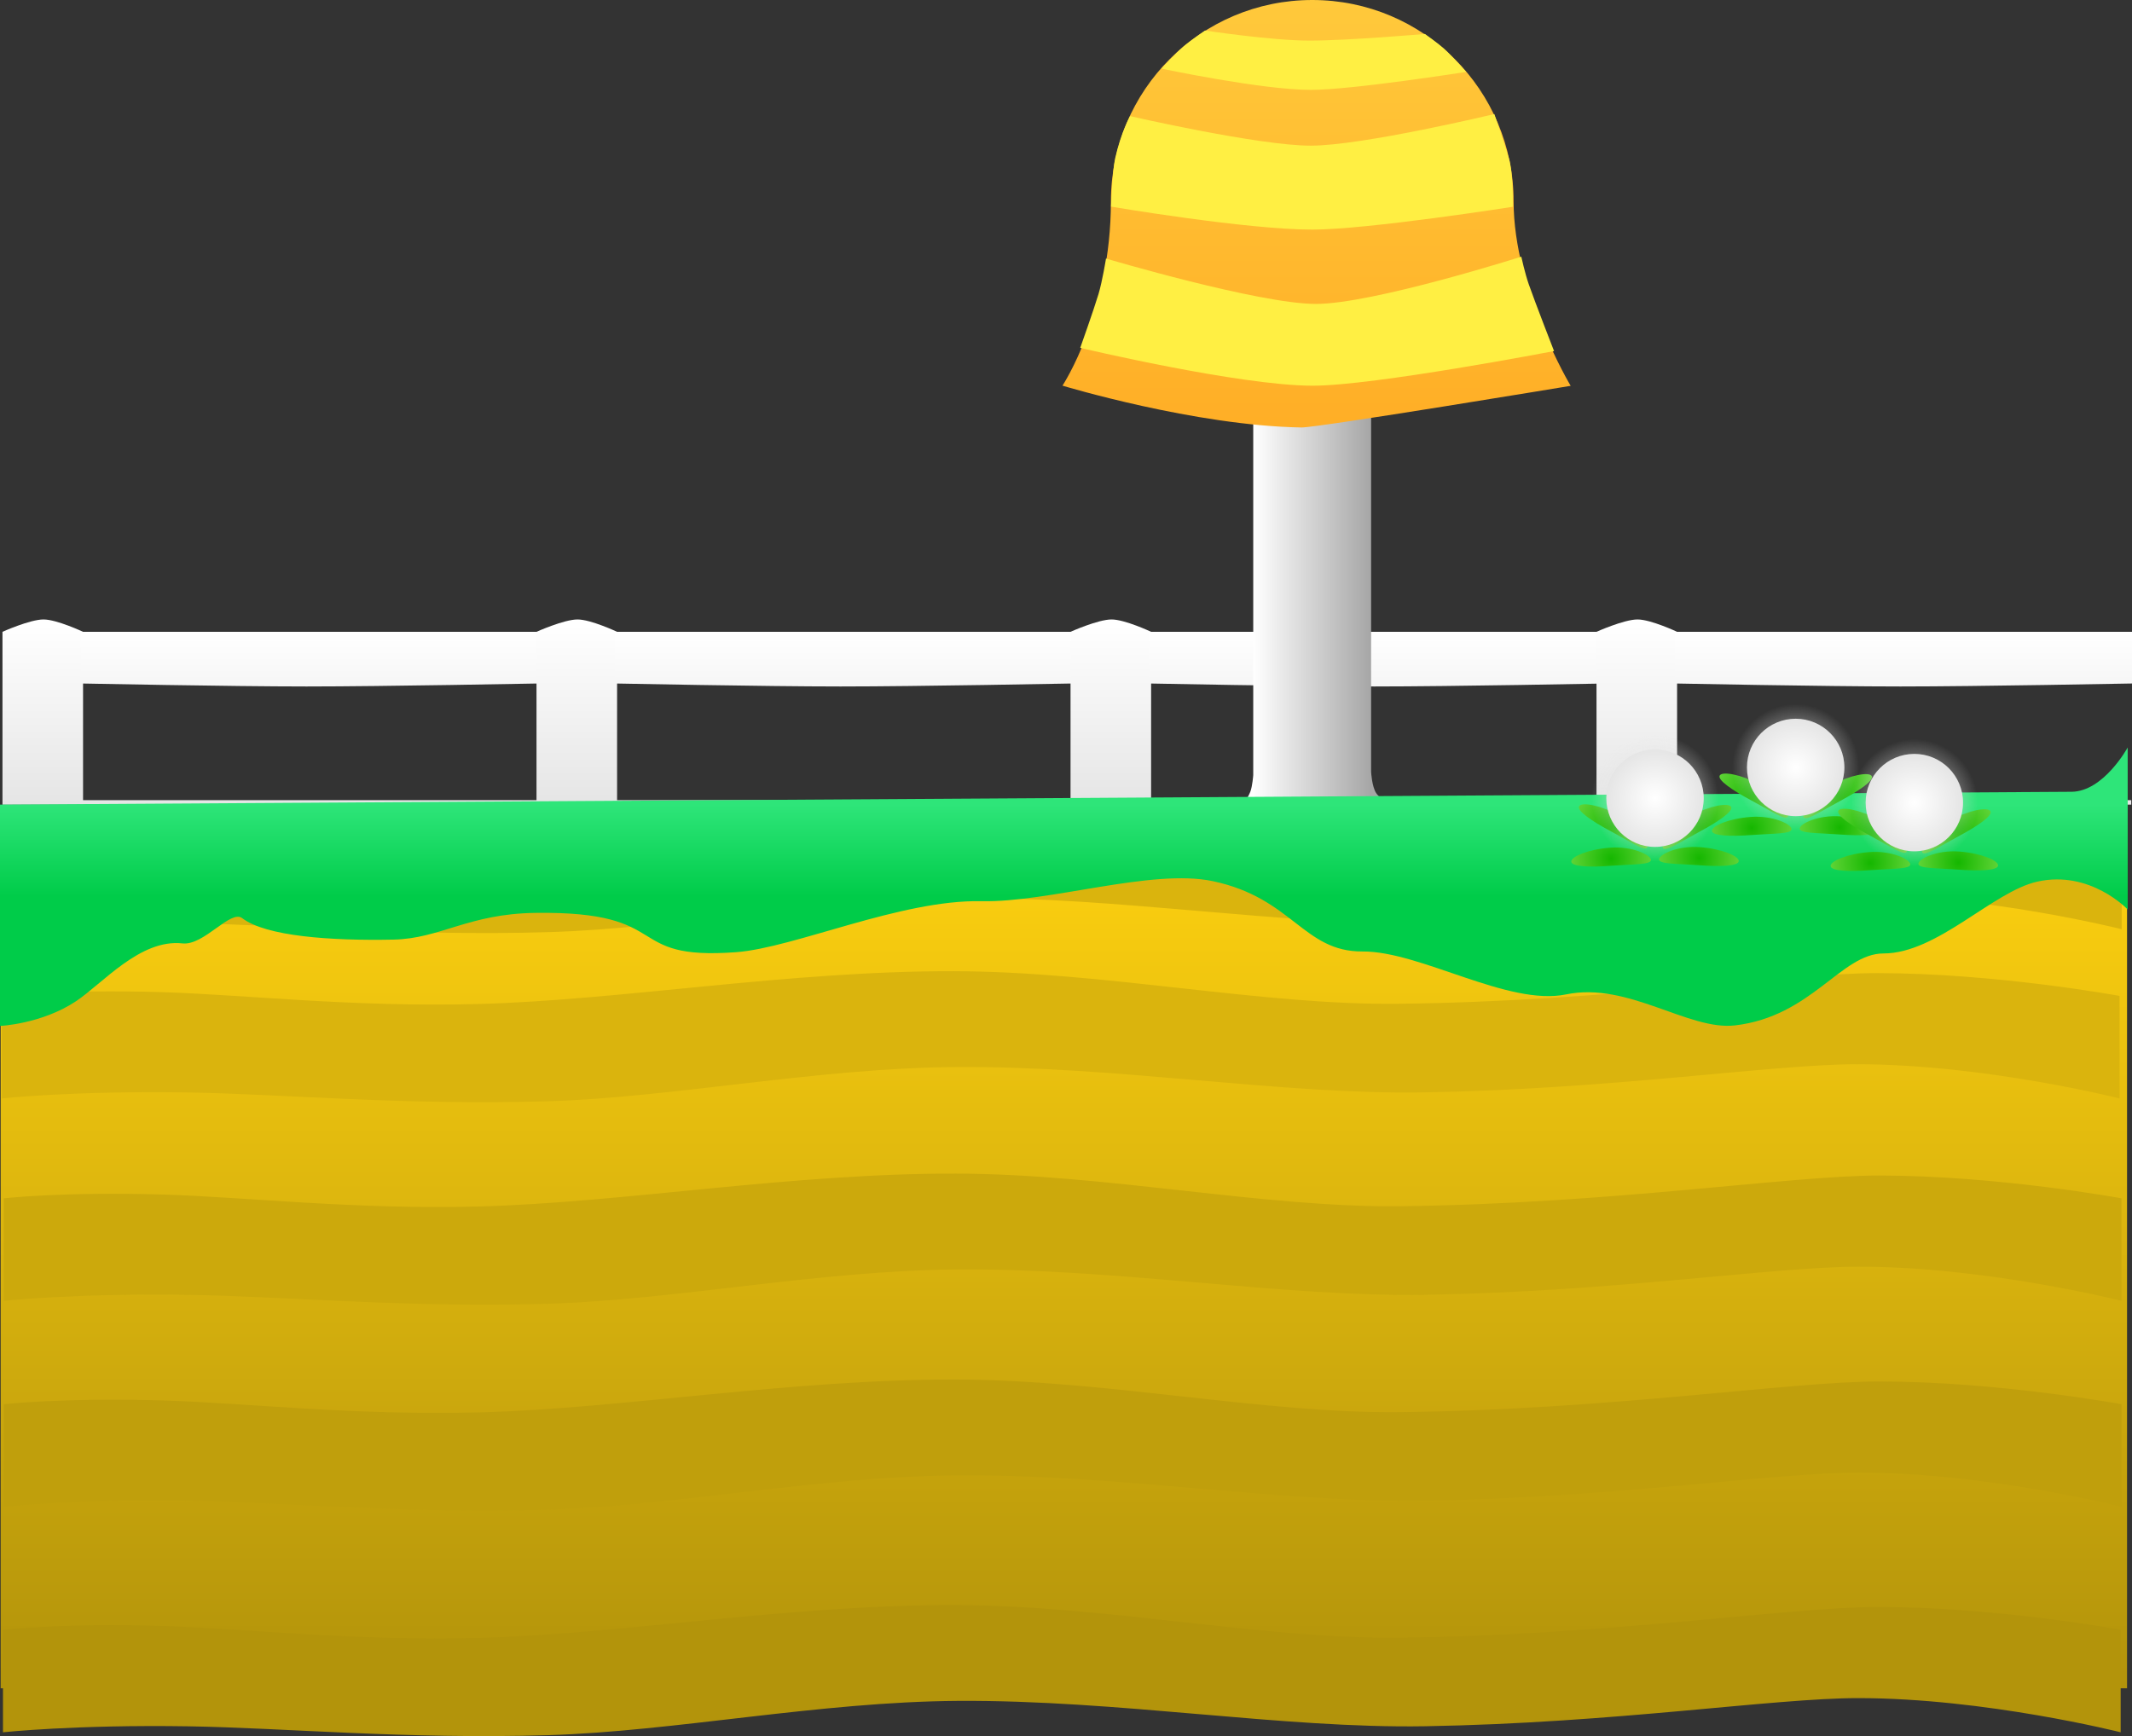 <svg version="1.1" xmlns="http://www.w3.org/2000/svg" xmlns:xlink="http://www.w3.org/1999/xlink" width="485.063" height="395.058" viewBox="0,0,485.063,395.058"><rect x="0" y="0" width="485.063" height="395.058" fill="#333333" stroke="none"/><defs><linearGradient x1="7.688" y1="202.326" x2="7.688" y2="243.492" gradientUnits="userSpaceOnUse" id="color-1"><stop offset="0" stop-color="#ffffff"/><stop offset="1" stop-color="#e5e5e5"/></linearGradient><linearGradient x1="68.354" y1="204.135" x2="68.354" y2="216.576" gradientUnits="userSpaceOnUse" id="color-2"><stop offset="0" stop-color="#ffffff"/><stop offset="1" stop-color="#f6f6f6"/></linearGradient><linearGradient x1="68.188" y1="242.445" x2="68.188" y2="243.463" gradientUnits="userSpaceOnUse" id="color-3"><stop offset="0" stop-color="#e6e6e6"/><stop offset="1" stop-color="#e5e5e5"/></linearGradient><linearGradient x1="129.188" y1="202.326" x2="129.188" y2="243.492" gradientUnits="userSpaceOnUse" id="color-4"><stop offset="0" stop-color="#ffffff"/><stop offset="1" stop-color="#e5e5e5"/></linearGradient><linearGradient x1="189.854" y1="204.135" x2="189.854" y2="216.576" gradientUnits="userSpaceOnUse" id="color-5"><stop offset="0" stop-color="#ffffff"/><stop offset="1" stop-color="#f6f6f6"/></linearGradient><linearGradient x1="189.688" y1="242.445" x2="189.688" y2="243.463" gradientUnits="userSpaceOnUse" id="color-6"><stop offset="0" stop-color="#e6e6e6"/><stop offset="1" stop-color="#e5e5e5"/></linearGradient><linearGradient x1="250.688" y1="202.326" x2="250.688" y2="243.492" gradientUnits="userSpaceOnUse" id="color-7"><stop offset="0" stop-color="#ffffff"/><stop offset="1" stop-color="#e5e5e5"/></linearGradient><linearGradient x1="311.354" y1="204.135" x2="311.354" y2="216.576" gradientUnits="userSpaceOnUse" id="color-8"><stop offset="0" stop-color="#ffffff"/><stop offset="1" stop-color="#f6f6f6"/></linearGradient><linearGradient x1="311.188" y1="242.445" x2="311.188" y2="243.463" gradientUnits="userSpaceOnUse" id="color-9"><stop offset="0" stop-color="#e6e6e6"/><stop offset="1" stop-color="#e5e5e5"/></linearGradient><linearGradient x1="370.354" y1="202.326" x2="370.354" y2="243.492" gradientUnits="userSpaceOnUse" id="color-10"><stop offset="0" stop-color="#ffffff"/><stop offset="1" stop-color="#e5e5e5"/></linearGradient><linearGradient x1="431.021" y1="204.135" x2="431.021" y2="216.576" gradientUnits="userSpaceOnUse" id="color-11"><stop offset="0" stop-color="#ffffff"/><stop offset="1" stop-color="#f6f6f6"/></linearGradient><linearGradient x1="430.854" y1="242.445" x2="430.854" y2="243.463" gradientUnits="userSpaceOnUse" id="color-12"><stop offset="0" stop-color="#e6e6e6"/><stop offset="1" stop-color="#e5e5e5"/></linearGradient><linearGradient x1="283.09" y1="188.5" x2="309.91" y2="188.5" gradientUnits="userSpaceOnUse" id="color-13"><stop offset="0" stop-color="#ffffff"/><stop offset="1" stop-color="#a6a6a6"/></linearGradient><linearGradient x1="297.5" y1="60.365" x2="297.5" y2="157.635" gradientUnits="userSpaceOnUse" id="color-14"><stop offset="0" stop-color="#ffc93b"/><stop offset="1" stop-color="#ffae26"/></linearGradient><linearGradient x1="240" y1="247.248" x2="240" y2="444.54" gradientUnits="userSpaceOnUse" id="color-15"><stop offset="0" stop-color="#ffd210"/><stop offset="1" stop-color="#b2930b"/></linearGradient><linearGradient x1="240" y1="243.46" x2="240" y2="264.328" gradientUnits="userSpaceOnUse" id="color-16"><stop offset="0" stop-color="#2ee579"/><stop offset="1" stop-color="#00cc49"/></linearGradient><radialGradient cx="397.201" cy="241.11" r="9.053" gradientUnits="userSpaceOnUse" id="color-17"><stop offset="0" stop-color="#15b700"/><stop offset="1" stop-color="#5fd336"/></radialGradient><radialGradient cx="415.824" cy="241.233" r="9.053" gradientUnits="userSpaceOnUse" id="color-18"><stop offset="0" stop-color="#15b700"/><stop offset="1" stop-color="#5fd336"/></radialGradient><radialGradient cx="406.5" cy="235" r="14.434" gradientUnits="userSpaceOnUse" id="color-19"><stop offset="0" stop-color="#e5e5e5"/><stop offset="1" stop-color="#e5e5e5" stop-opacity="0"/></radialGradient><radialGradient cx="406.5" cy="235" r="11.085" gradientUnits="userSpaceOnUse" id="color-20"><stop offset="0" stop-color="#ffffff"/><stop offset="1" stop-color="#e5e5e5"/></radialGradient><radialGradient cx="396.478" cy="248.773" r="9.053" gradientUnits="userSpaceOnUse" id="color-21"><stop offset="0" stop-color="#15b700"/><stop offset="1" stop-color="#5fd336"/></radialGradient><radialGradient cx="416.522" cy="248.65" r="9.053" gradientUnits="userSpaceOnUse" id="color-22"><stop offset="0" stop-color="#15b700"/><stop offset="1" stop-color="#5fd336"/></radialGradient><radialGradient cx="365.201" cy="248.11" r="9.053" gradientUnits="userSpaceOnUse" id="color-23"><stop offset="0" stop-color="#15b700"/><stop offset="1" stop-color="#5fd336"/></radialGradient><radialGradient cx="383.824" cy="248.233" r="9.053" gradientUnits="userSpaceOnUse" id="color-24"><stop offset="0" stop-color="#15b700"/><stop offset="1" stop-color="#5fd336"/></radialGradient><radialGradient cx="374.5" cy="242" r="14.434" gradientUnits="userSpaceOnUse" id="color-25"><stop offset="0" stop-color="#e5e5e5"/><stop offset="1" stop-color="#e5e5e5" stop-opacity="0"/></radialGradient><radialGradient cx="374.5" cy="242" r="11.085" gradientUnits="userSpaceOnUse" id="color-26"><stop offset="0" stop-color="#ffffff"/><stop offset="1" stop-color="#e5e5e5"/></radialGradient><radialGradient cx="364.478" cy="255.773" r="9.053" gradientUnits="userSpaceOnUse" id="color-27"><stop offset="0" stop-color="#15b700"/><stop offset="1" stop-color="#5fd336"/></radialGradient><radialGradient cx="384.522" cy="255.65" r="9.053" gradientUnits="userSpaceOnUse" id="color-28"><stop offset="0" stop-color="#15b700"/><stop offset="1" stop-color="#5fd336"/></radialGradient><radialGradient cx="424.201" cy="249.11" r="9.053" gradientUnits="userSpaceOnUse" id="color-29"><stop offset="0" stop-color="#15b700"/><stop offset="1" stop-color="#5fd336"/></radialGradient><radialGradient cx="442.824" cy="249.233" r="9.053" gradientUnits="userSpaceOnUse" id="color-30"><stop offset="0" stop-color="#15b700"/><stop offset="1" stop-color="#5fd336"/></radialGradient><radialGradient cx="433.5" cy="243" r="14.434" gradientUnits="userSpaceOnUse" id="color-31"><stop offset="0" stop-color="#e5e5e5"/><stop offset="1" stop-color="#e5e5e5" stop-opacity="0"/></radialGradient><radialGradient cx="433.5" cy="243" r="11.085" gradientUnits="userSpaceOnUse" id="color-32"><stop offset="0" stop-color="#ffffff"/><stop offset="1" stop-color="#e5e5e5"/></radialGradient><radialGradient cx="423.478" cy="256.773" r="9.053" gradientUnits="userSpaceOnUse" id="color-33"><stop offset="0" stop-color="#15b700"/><stop offset="1" stop-color="#5fd336"/></radialGradient><radialGradient cx="443.522" cy="256.65" r="9.053" gradientUnits="userSpaceOnUse" id="color-34"><stop offset="0" stop-color="#15b700"/><stop offset="1" stop-color="#5fd336"/></radialGradient></defs><g transform="translate(2.042,-60.365)"><g data-paper-data="{&quot;isPaintingLayer&quot;:true}" fill-rule="nonzero" stroke-linecap="butt" stroke-linejoin="miter" stroke-miterlimit="10" stroke-dasharray="" stroke-dashoffset="0" style="mix-blend-mode: normal"><g stroke="none" stroke-width="0"><path d="M-1.479,243.492v-39.357c0,0 6.251,-2.81 9.333,-2.81c3.027,0 9,2.81 9,2.81v39.357z" fill="url(#color-1)"/><path d="M16.354,215.897v-11.762h104v11.762c0,0 -35.224,0.679 -52.667,0.679c-17.221,0 -51.333,-0.679 -51.333,-0.679z" fill="url(#color-2)"/><path d="M16.188,243.463v-1.018h104v1.018z" fill="url(#color-3)"/></g><g stroke="none" stroke-width="0"><path d="M120.021,243.492v-39.357c0,0 6.251,-2.81 9.333,-2.81c3.027,0 9,2.81 9,2.81v39.357z" fill="url(#color-4)"/><path d="M137.854,215.897v-11.762h104v11.762c0,0 -35.224,0.679 -52.667,0.679c-17.221,0 -51.333,-0.679 -51.333,-0.679z" fill="url(#color-5)"/><path d="M137.688,243.463v-1.018h104v1.018z" fill="url(#color-6)"/></g><g stroke="none" stroke-width="0"><path d="M241.521,243.492v-39.357c0,0 6.251,-2.81 9.333,-2.81c3.027,0 9,2.81 9,2.81v39.357z" fill="url(#color-7)"/><path d="M259.354,215.897v-11.762h104v11.762c0,0 -35.224,0.679 -52.667,0.679c-17.221,0 -51.333,-0.679 -51.333,-0.679z" fill="url(#color-8)"/><path d="M259.188,243.463v-1.018h104v1.018z" fill="url(#color-9)"/></g><g stroke="none" stroke-width="0"><path d="M361.188,243.492v-39.357c0,0 6.251,-2.81 9.333,-2.81c3.027,0 9,2.81 9,2.81v39.357z" fill="url(#color-10)"/><path d="M379.021,215.897v-11.762h104v11.762c0,0 -35.224,0.679 -52.667,0.679c-17.221,0 -51.333,-0.679 -51.333,-0.679z" fill="url(#color-11)"/><path d="M378.854,243.463v-1.018h104v1.018z" fill="url(#color-12)"/></g><g><path d="M280.09,244.75c0,0 1.824,-2.864 2.338,-4.234c0.485,-1.292 0.662,-3.767 0.662,-3.767v-104.5h26.819v103.75c0,0 0.163,3.404 1.193,4.906c0.966,1.409 4.807,3.844 4.807,3.844z" fill="url(#color-13)" stroke="#5b5b5b" stroke-width="0"/><g><path d="M250.708,106.175c0,-25.3 20.51,-45.81 45.81,-45.81c25.3,0 45.81,20.51 45.81,45.81c0,20.337 12.986,41.988 12.986,41.988c0,0 -57.541,9.526 -61.217,9.472c-24.172,-0.356 -54.408,-9.514 -54.408,-9.514c0,0 11.02,-16.646 11.02,-41.946z" fill="url(#color-14)" stroke="#bd9b0b" stroke-width="0"/><path d="M342.14,107.42c0,0 -33.002,5.191 -45.598,5.191c-15.083,0 -45.802,-5.228 -45.802,-5.228c0,0 0.303,-8.219 0.931,-11c1.355,-5.996 3.392,-9.595 3.392,-9.595c0,0 29.334,6.725 41.092,6.725c11.758,0 41.796,-7.19 41.796,-7.19c0,0 2.25,6.515 3.286,9.996c1.079,3.625 0.903,11.101 0.903,11.101z" fill="#ffef43" stroke="none" stroke-width="1.5"/><path d="M351.532,140.256c0,0 -41.017,7.878 -54.899,7.878c-16.623,0 -52.905,-8.612 -52.905,-8.612c0,0 3.056,-8.577 4.154,-12.235c0.893,-2.974 1.709,-8.089 1.709,-8.089c0,0 34.798,10.327 47.757,10.327c12.959,0 46.731,-10.748 46.731,-10.748c0,0 0.807,3.71 1.688,6.25c1.375,3.964 5.763,15.228 5.763,15.228z" fill="#ffef43" stroke="none" stroke-width="1.5"/><path d="M331.539,76.725c0,0 -25.989,4.092 -35.335,4.092c-11.191,0 -33.985,-4.839 -33.985,-4.839c0,0 3.185,-3.448 4.901,-4.95c1.573,-1.377 5.004,-3.72 5.004,-3.72c0,0 15.068,2.296 23.793,2.296c8.724,0 26.235,-1.51 26.235,-1.51c0,0 2.752,1.949 4.187,3.2c1.722,1.501 5.201,5.431 5.201,5.431z" fill="#ffef43" stroke="none" stroke-width="1.5"/></g></g><path d="M-1.893,444.54v-197.293h483.787v197.293z" data-paper-data="{&quot;index&quot;:null}" fill="url(#color-15)" stroke="none" stroke-width="0"/><path d="M480.679,271.816c0,0 -30.797,-7.776 -59.734,-7.776c-19.242,0 -55.271,5.671 -98.484,6.401c-32.517,0.549 -69.758,-6.003 -106.318,-5.771c-31.569,0.2 -64.378,6.931 -93.199,7.8c-32.269,0.974 -60.255,-1.669 -81.867,-2.012c-25.775,-0.409 -42.207,1.358 -42.207,1.358v-23.329c0,0 13.646,-1.539 36.279,-0.858c18.725,0.563 43.602,3.463 71.991,2.708c32.807,-0.873 70.78,-7.557 108.347,-7.471c34.28,0.079 69.952,7.771 101.071,7.415c48.228,-0.552 88.674,-6.978 108.981,-6.978c27.039,0 55.139,5.184 55.139,5.184v23.329z" fill="#dab40d" stroke="#f1c70e" stroke-width="0"/><g data-paper-data="{&quot;index&quot;:null}" stroke-width="0"><path d="M480.179,310.316c0,0 -30.797,-7.776 -59.734,-7.776c-19.242,0 -55.271,5.671 -98.484,6.401c-32.517,0.549 -69.758,-6.003 -106.318,-5.771c-31.569,0.2 -64.378,6.931 -93.199,7.8c-32.269,0.974 -60.255,-1.669 -81.867,-2.012c-25.775,-0.409 -42.207,1.358 -42.207,1.358v-23.329c0,0 13.646,-1.539 36.279,-0.858c18.725,0.563 43.602,3.463 71.991,2.708c32.807,-0.873 70.78,-7.557 108.347,-7.471c34.28,0.079 69.952,7.771 101.071,7.415c48.228,-0.552 88.674,-6.978 108.981,-6.978c27.039,0 55.139,5.184 55.139,5.184v23.329z" fill="#dab40d" stroke="#f1c70e"/><path d="M480.629,356.377c0,0 -30.797,-7.776 -59.734,-7.776c-19.242,0 -55.271,5.671 -98.484,6.401c-32.517,0.549 -69.758,-6.003 -106.318,-5.771c-31.569,0.2 -64.378,6.931 -93.199,7.8c-32.269,0.974 -60.255,-1.669 -81.867,-2.012c-25.775,-0.409 -42.207,1.358 -42.207,1.358v-23.329c0,0 13.646,-1.539 36.279,-0.858c18.725,0.563 43.602,3.463 71.991,2.708c32.807,-0.873 70.78,-7.557 108.347,-7.471c34.28,0.079 69.952,7.771 101.071,7.415c48.228,-0.552 88.674,-6.978 108.981,-6.978c27.039,0 55.139,5.184 55.139,5.184v23.329z" fill="#cca90c" stroke="#e6be0e"/><path d="M480.629,403.236c0,0 -30.797,-7.776 -59.734,-7.776c-19.242,0 -55.271,5.671 -98.484,6.401c-32.517,0.549 -69.758,-6.003 -106.318,-5.771c-31.569,0.2 -64.378,6.931 -93.199,7.8c-32.269,0.974 -60.255,-1.669 -81.867,-2.012c-25.775,-0.409 -42.207,1.358 -42.207,1.358v-23.329c0,0 13.646,-1.539 36.279,-0.858c18.725,0.563 43.602,3.463 71.991,2.708c32.807,-0.873 70.78,-7.557 108.347,-7.471c34.28,0.079 69.952,7.771 101.071,7.415c48.228,-0.552 88.674,-6.978 108.981,-6.978c27.039,0 55.139,5.184 55.139,5.184v23.329z" fill="#c09f0c" stroke="#d8b20d"/><path d="M480.444,454.555c0,0 -30.797,-7.776 -59.734,-7.776c-19.242,0 -55.271,5.671 -98.484,6.401c-32.517,0.549 -69.758,-6.003 -106.318,-5.771c-31.569,0.2 -64.378,6.931 -93.199,7.8c-32.269,0.974 -60.255,-1.669 -81.867,-2.012c-25.775,-0.409 -42.207,1.358 -42.207,1.358v-23.329c0,0 13.646,-1.539 36.279,-0.858c18.725,0.563 43.602,3.463 71.991,2.708c32.807,-0.873 70.78,-7.557 108.347,-7.471c34.28,0.079 69.952,7.771 101.071,7.415c48.228,-0.552 88.674,-6.978 108.981,-6.978c27.039,0 55.139,5.184 55.139,5.184v23.329z" data-paper-data="{&quot;index&quot;:null}" fill="#b3940b" stroke="#cca90c"/></g><path d="M482.042,267.328c0,0 -8.502,-9.042 -20.572,-6.344c-10.124,2.263 -22.758,16.344 -34.991,16.344c-9.625,0 -16.334,14.346 -33.787,16.371c-10.583,1.228 -24.324,-9.979 -38.412,-7.056c-13.198,2.738 -33.138,-9.849 -46.331,-9.765c-13.477,0.086 -15.889,-12.168 -34.067,-16.005c-13.853,-2.924 -37.232,4.895 -52.62,4.563c-18.348,-0.397 -42.558,10.62 -55.836,11.604c-26.12,1.935 -13.656,-9.387 -45.682,-8.945c-15.253,0.211 -21.642,5.868 -32.233,6.081c-14.304,0.289 -29.005,-0.734 -34.454,-4.885c-2.644,-2.014 -8.699,6.296 -13.577,5.749c-9.623,-1.079 -18.21,9.176 -24.269,13.186c-7.815,5.173 -17.254,5.601 -17.254,5.601v-50.369c0,0 426.859,-2.645 471.295,-2.921c7.32,-0.045 12.788,-10.079 12.788,-10.079z" data-paper-data="{&quot;index&quot;:null}" fill="url(#color-16)" stroke="#12a22d" stroke-width="0"/><g stroke="none" stroke-width="0"><path d="M404.753,246.186c-0.537,1.005 -3.899,-1.304 -8.309,-3.661c-4.41,-2.357 -7.765,-4.678 -7.228,-5.682c0.537,-1.005 4.763,-0.313 9.173,2.044c4.41,2.357 6.901,6.295 6.364,7.299z" data-paper-data="{&quot;index&quot;:null}" fill="url(#color-17)"/><path d="M414.636,239.01c4.41,-2.357 8.636,-3.049 9.173,-2.044c0.537,1.005 -2.819,3.326 -7.228,5.682c-4.41,2.357 -7.772,4.666 -8.309,3.661c-0.537,-1.005 1.954,-4.943 6.364,-7.299z" data-paper-data="{&quot;index&quot;:null}" fill="url(#color-18)"/><path d="M392.066,235c0,-7.972 6.462,-14.434 14.434,-14.434c7.972,0 14.434,6.462 14.434,14.434c0,7.972 -6.462,14.434 -14.434,14.434c-7.972,0 -14.434,-6.462 -14.434,-14.434z" fill="url(#color-19)"/><path d="M395.416,235c0,-6.122 4.963,-11.085 11.084,-11.085c6.122,0 11.085,4.963 11.085,11.085c0,6.122 -4.963,11.085 -11.085,11.085c-6.122,0 -11.084,-4.963 -11.084,-11.085z" fill="url(#color-20)"/><path d="M405.575,249.017c0.084,1.136 -3.991,0.986 -8.978,1.356c-4.986,0.37 -9.063,0.206 -9.147,-0.93c-0.084,-1.136 3.856,-2.814 8.842,-3.184c4.986,-0.37 9.199,1.622 9.283,2.759z" fill="url(#color-21)"/><path d="M416.708,246.136c4.986,0.37 8.926,2.048 8.842,3.184c-0.084,1.136 -4.161,1.3 -9.147,0.93c-4.986,-0.37 -9.062,-0.22 -8.978,-1.356c0.084,-1.136 4.297,-3.129 9.283,-2.759z" data-paper-data="{&quot;index&quot;:null}" fill="url(#color-22)"/></g><g stroke="none" stroke-width="0"><path d="M372.753,253.186c-0.537,1.005 -3.899,-1.304 -8.309,-3.661c-4.41,-2.357 -7.765,-4.678 -7.228,-5.682c0.537,-1.005 4.763,-0.313 9.173,2.044c4.41,2.357 6.901,6.295 6.364,7.299z" data-paper-data="{&quot;index&quot;:null}" fill="url(#color-23)"/><path d="M382.636,246.01c4.41,-2.357 8.636,-3.049 9.173,-2.044c0.537,1.005 -2.819,3.326 -7.228,5.682c-4.41,2.357 -7.772,4.666 -8.309,3.661c-0.537,-1.005 1.954,-4.943 6.364,-7.299z" data-paper-data="{&quot;index&quot;:null}" fill="url(#color-24)"/><path d="M360.066,242c0,-7.972 6.462,-14.434 14.434,-14.434c7.972,0 14.434,6.462 14.434,14.434c0,7.972 -6.462,14.434 -14.434,14.434c-7.972,0 -14.434,-6.462 -14.434,-14.434z" fill="url(#color-25)"/><path d="M363.416,242c0,-6.122 4.963,-11.085 11.084,-11.085c6.122,0 11.085,4.963 11.085,11.085c0,6.122 -4.963,11.085 -11.085,11.085c-6.122,0 -11.084,-4.963 -11.084,-11.085z" fill="url(#color-26)"/><path d="M373.575,256.017c0.084,1.136 -3.991,0.986 -8.978,1.356c-4.986,0.37 -9.063,0.206 -9.147,-0.93c-0.084,-1.136 3.856,-2.814 8.842,-3.184c4.986,-0.37 9.199,1.622 9.283,2.759z" fill="url(#color-27)"/><path d="M384.708,253.136c4.986,0.37 8.926,2.048 8.842,3.184c-0.084,1.136 -4.161,1.3 -9.147,0.93c-4.986,-0.37 -9.062,-0.22 -8.978,-1.356c0.084,-1.136 4.297,-3.129 9.283,-2.759z" data-paper-data="{&quot;index&quot;:null}" fill="url(#color-28)"/></g><g stroke="none" stroke-width="0"><path d="M431.753,254.186c-0.537,1.005 -3.899,-1.304 -8.309,-3.661c-4.41,-2.357 -7.765,-4.678 -7.228,-5.682c0.537,-1.005 4.763,-0.313 9.173,2.044c4.41,2.357 6.901,6.295 6.364,7.299z" data-paper-data="{&quot;index&quot;:null}" fill="url(#color-29)"/><path d="M441.636,247.01c4.41,-2.357 8.636,-3.049 9.173,-2.044c0.537,1.005 -2.819,3.326 -7.228,5.682c-4.41,2.357 -7.772,4.666 -8.309,3.661c-0.537,-1.005 1.954,-4.943 6.364,-7.299z" data-paper-data="{&quot;index&quot;:null}" fill="url(#color-30)"/><path d="M419.066,243c0,-7.972 6.462,-14.434 14.434,-14.434c7.972,0 14.434,6.462 14.434,14.434c0,7.972 -6.462,14.434 -14.434,14.434c-7.972,0 -14.434,-6.462 -14.434,-14.434z" fill="url(#color-31)"/><path d="M422.416,243c0,-6.122 4.963,-11.085 11.084,-11.085c6.122,0 11.085,4.963 11.085,11.085c0,6.122 -4.963,11.085 -11.085,11.085c-6.122,0 -11.084,-4.963 -11.084,-11.085z" fill="url(#color-32)"/><path d="M432.575,257.017c0.084,1.136 -3.991,0.986 -8.978,1.356c-4.986,0.37 -9.063,0.206 -9.147,-0.93c-0.084,-1.136 3.856,-2.814 8.842,-3.184c4.986,-0.37 9.199,1.622 9.283,2.759z" fill="url(#color-33)"/><path d="M443.708,254.136c4.986,0.37 8.926,2.048 8.842,3.184c-0.084,1.136 -4.161,1.3 -9.147,0.93c-4.986,-0.37 -9.062,-0.22 -8.978,-1.356c0.084,-1.136 4.297,-3.129 9.283,-2.759z" data-paper-data="{&quot;index&quot;:null}" fill="url(#color-34)"/></g></g></g></svg>